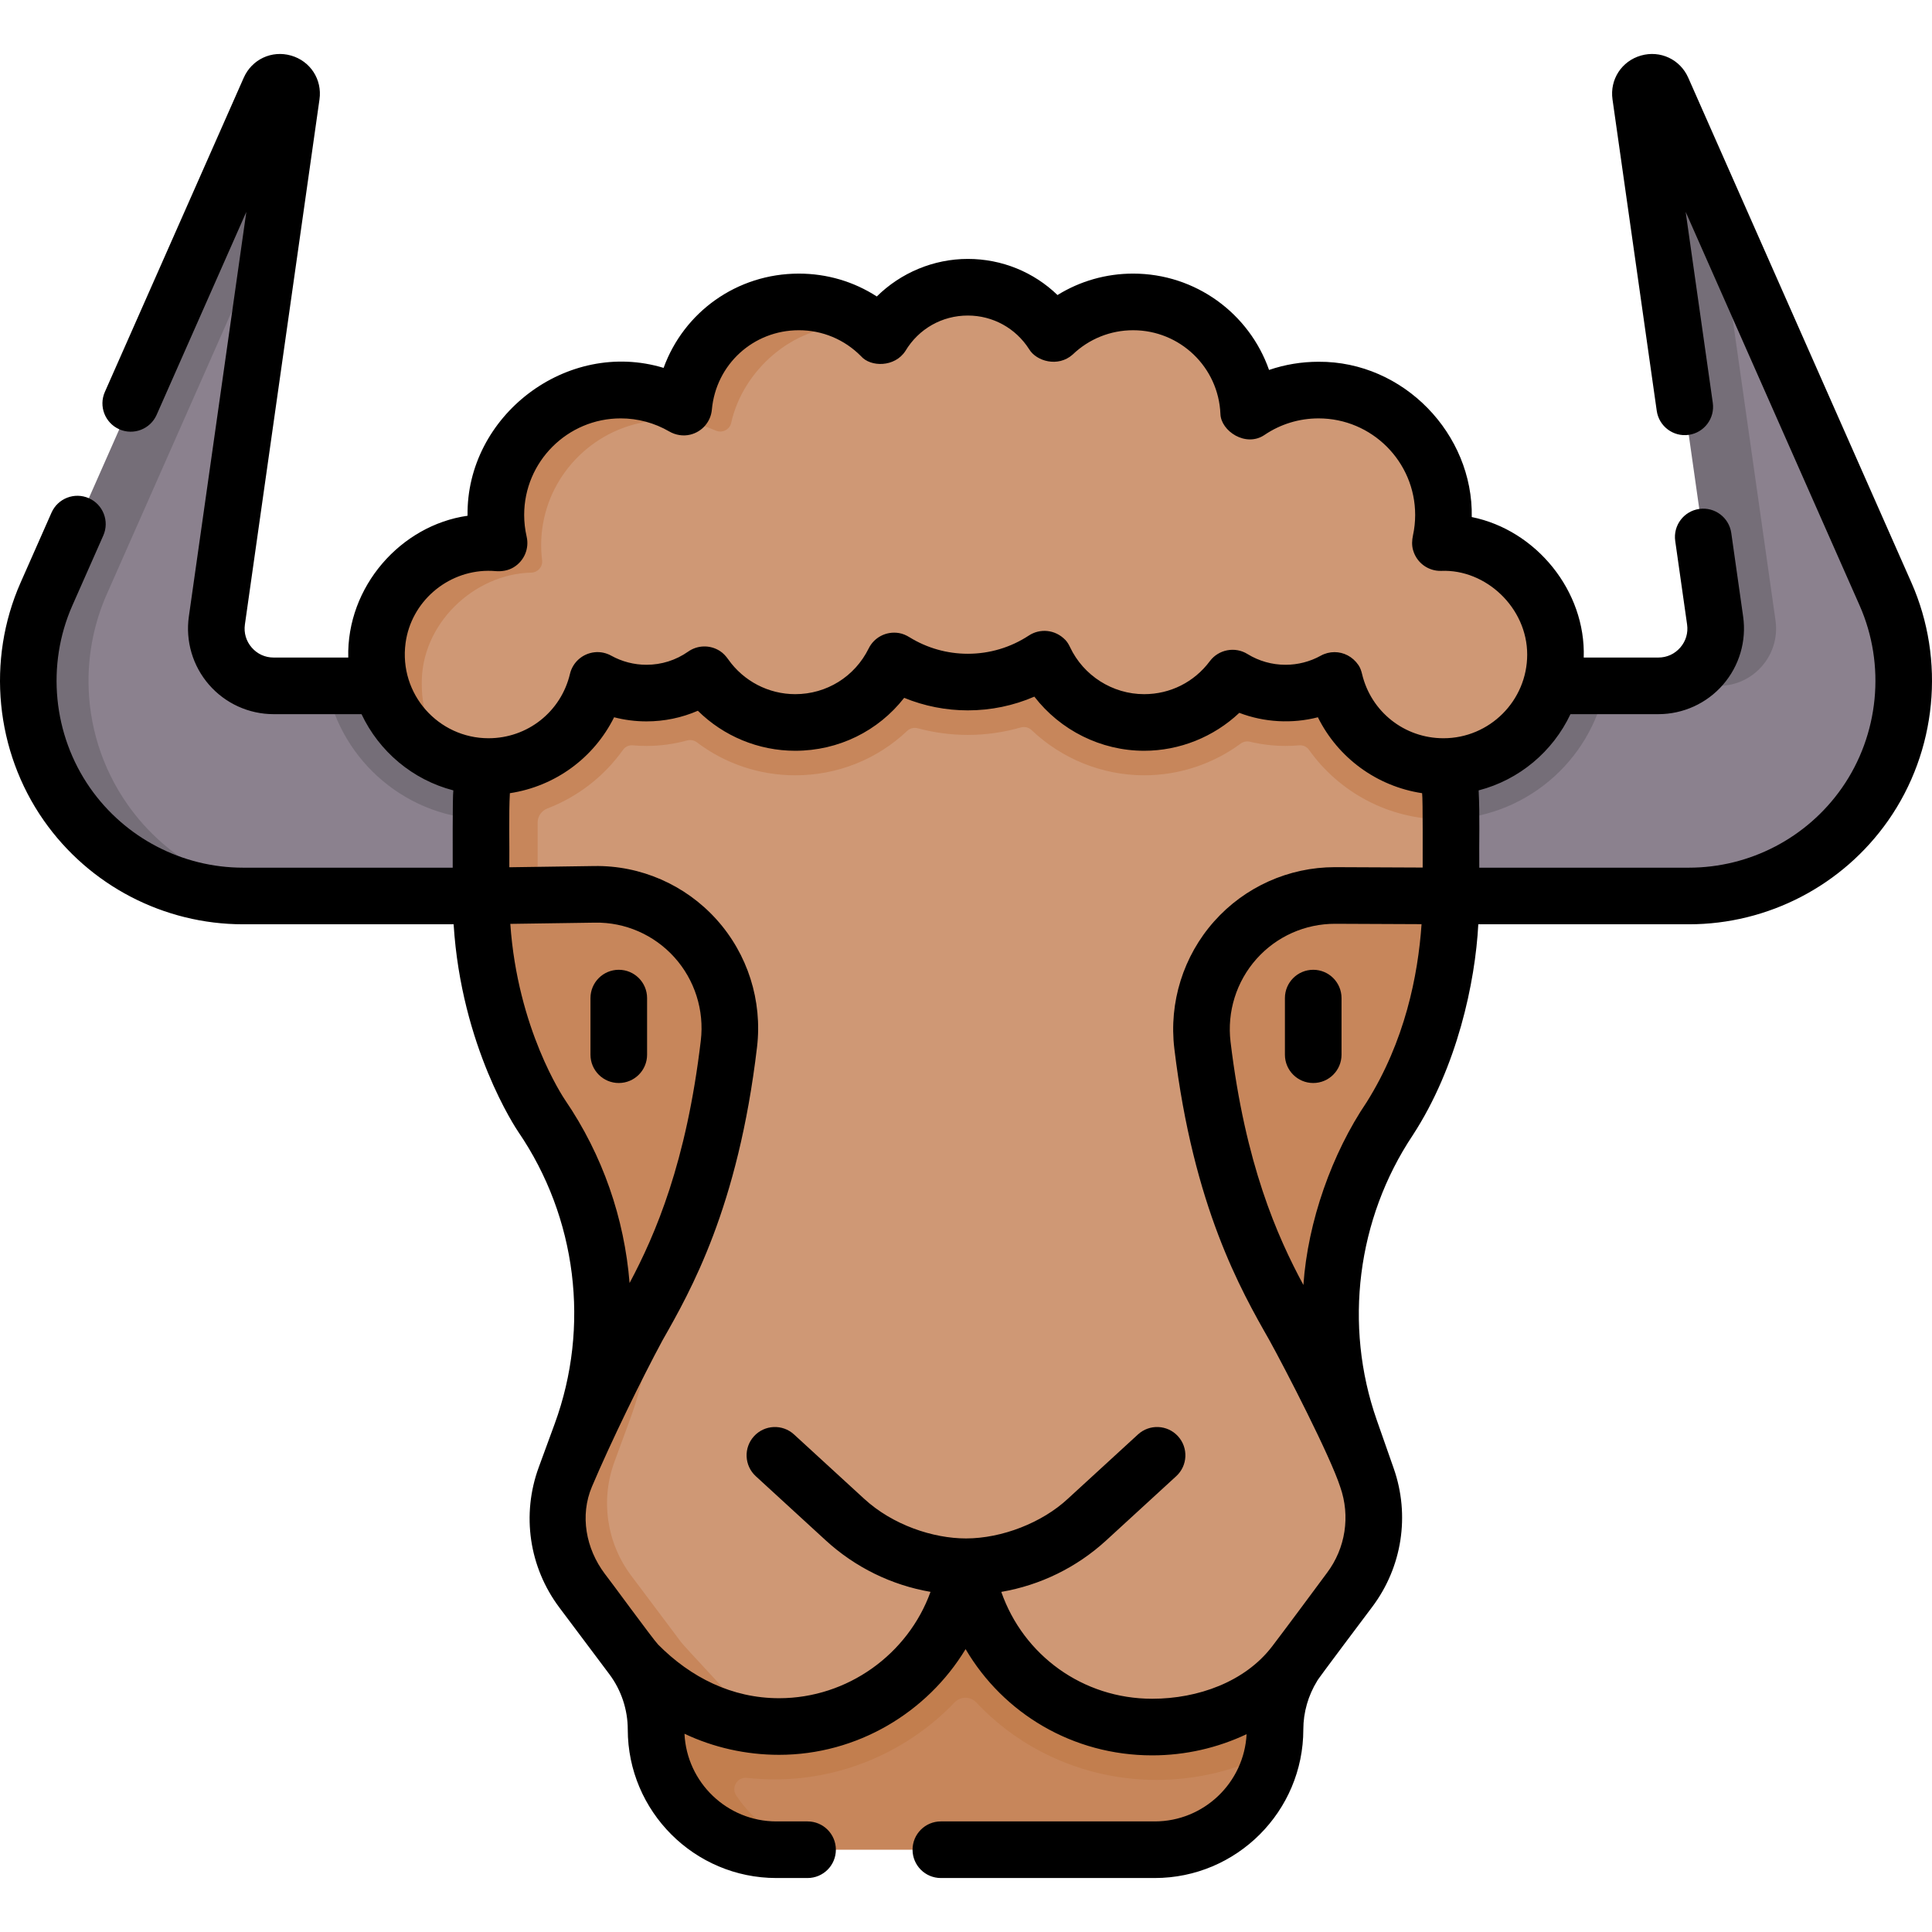 <svg id="Capa_1" enable-background="new 0 0 511.903 511.903" height="512" viewBox="0 0 511.903 511.903" width="512" xmlns="http://www.w3.org/2000/svg"><g><g><path d="m72.268 41.332.47 15.551-15.272 107.519c-1.299 9.144 5.798 17.32 15.034 17.32h14.052l165.464 19.661 173.356-19.661h14.032c.665 0 1.319-.042 1.96-.125 8.255-1.058 17.645-6.329 16.439-14.814l-18.553-125.02c-.496-3.492 4.359-4.881 5.785-1.655l10.127 16.777 44.428 100.518c8.061 18.238 6 39.363-5.435 55.699-10.66 15.229-28.081 24.299-46.67 24.299h-372.406l-10.553-1.085c-18.589 0-31.479-9.412-42.139-24.641-11.435-16.336-13.496-37.461-5.435-55.699l49.532-116.299c1.426-3.226 6.28-1.837 5.784 1.655z" fill="#8b818e"/><path d="m425.372 181.724c-3.87 20.1-21.64 35.38-42.91 35.38-14.93 0-28.62-7.66-36.57-19.8-1.74.22-3.5.34-5.27.34-3.64 0-7.27-.5-10.78-1.46-7.55 5.94-16.94 9.24-26.69 9.24-11.76 0-22.98-4.89-31.04-13.18-5.04 1.63-10.34 2.48-15.67 2.48-5.05 0-10.09-.76-14.9-2.23-8.02 8.22-19.02 12.93-30.84 12.93-10.03 0-19.59-3.45-27.22-9.65-3.93 1.23-8.05 1.87-12.2 1.87-1.77 0-3.53-.12-5.27-.34-7.95 12.14-21.64 19.8-36.57 19.8-21.25 0-39.01-15.25-42.89-35.38z" fill="#756e78"/><path d="m455.402 181.724h-16c9.24 0 16.33-8.18 15.04-17.32l-19.77-139.13c-.49-3.49 4.36-4.88 5.79-1.65l14.7 33.26 15.28 107.52c1.29 9.14-5.8 17.32-15.04 17.32z" fill="#756e78"/><path d="m340.732 444.984c-.48 1.04-1.463 1.55-1.823 2.63-1.08 3.22-3.191 7.16-3.191 10.61 0 2.005 1.575 5.87 1.575 5.87-2.754 14.805-15.735 26.01-31.331 26.01h-88.01l-10.646-1.666c-8.8 0-16.78-3.57-22.54-9.34-4.472-4.472-7.623-10.26-8.814-16.739 0 0-.447-2.153-.447-4.134 0-4.67-2.703-9.27-4.653-13.46 9.08 8.05 21.18 12.7 34.46 12.7 25.55 0 46.9-18.37 50.64-42.34 3.74 24.05 24.81 42.48 50.45 42.48 13.05-.001 25.21-4.771 34.33-12.621z" fill="#c7865b"/><path d="m306.739 453.55c-25.64 0-47.047-17.695-50.787-41.745-3.74 23.97-25.152 39.83-50.702 39.83-13.28 0-25.318 1.179-34.398-6.871 1.95 4.19 2.98 8.79 2.98 13.46 0 1.98.176 3.921.526 5.801.001.001.003.001.004.002 1.19 6.479 4.34 12.268 8.809 16.737 5.76 5.77 13.74 9.34 22.54 9.34h16c-8.8 0-16.78-3.57-22.54-9.34-1.539-1.539-2.917-3.237-4.112-5.066-1.393-2.132.31-4.907 2.842-4.633 2.443.264 4.916.4 7.41.4 18.508 0 35.591-7.822 47.635-20.408 1.566-1.636 4.199-1.611 5.749.04 1.63 1.736 3.363 3.388 5.196 4.948 11.78 10.03 26.88 15.56 42.51 15.56 10.86 0 21.46-2.61 30.89-7.51.36-1.9.54-3.87.54-5.87 0-3.45.56-6.85 1.64-10.07.36-1.08.78-2.13 1.26-3.17-9.119 7.849-20.942 8.565-33.992 8.565z" fill="#c27e4e"/><path d="m382.54 212.472 1.912 4.582v12.88c0 18.32-38.819 2.638-56.181 17.957 0 0-14.188 19.745-4.587 52.334 4.509 15.304 26.213 63.89 31.63 79.347l6.888 11.973c3.52 10.04 1.8 21.16-4.58 29.67l-13.41 17.89c-1.38 1.84-2.55 3.81-3.48 5.88-9.12 7.85-21.28 12.62-34.33 12.62-25.64 0-46.71-18.43-50.45-42.48-3.74 23.97-25.09 42.34-50.64 42.34-1.499 0-2.984-.059-4.45-.176 0 0-20.26-9.15-28.315-16.291-.93-1.99-2.06-3.88-3.39-5.66l-11.935-13.883c-6.48-8.64-8.15-19.97-4.43-30.1l4.22-11.5c3.79-10.36 5.66-21.15 5.66-31.89 0-18.4-5.47-36.63-16.11-52.24-10.5-15.39-16.11-33.59-16.11-52.22l.543-29.316c0-39.51 28.487-71.344 68.007-71.344h113.9c39.52-.001 69.638 30.117 69.638 69.627z" fill="#cf9875"/><path d="m200.862 457.284c-11.53-.91-21.96-5.38-30.01-12.52-.93-1.99-2.06-3.88-3.39-5.66l-13.24-17.65c-6.48-8.64-8.15-19.97-4.43-30.1l5.703-10.602c3.79-10.36 10.734-25.781 10.734-36.521 0-12.08-.683-21.833-5.313-33.073 7.22-1.67 5.357-1.224 6.507 2.036 3.48 9.9 5.25 20.31 5.25 30.77 0 10.74-1.87 21.53-5.66 31.89l-4.22 11.5c-3.72 10.13-2.05 21.46 4.43 30.1l13.24 17.65c.889 1.2 12.549 13.57 20.399 22.18z" fill="#c7865b"/><path d="m193.385 268.997-5.625 37.815c-.1 17.33-26.681 59.802-26.681 59.802 3.151-8.612-1.563-13.212-1.563-13.212.101-1.812.156-3.626.156-5.437 0-18.4-5.609-36.71-16.11-52.24-11.972-17.706-16.056-39.77-16.056-50.716l36.12-7.608c12.475 1.979 29.819 20.706 29.759 31.596z" fill="#c7865b"/><path d="m80.422 237.404h-16c-18.59 0-36.01-9.07-46.67-24.3-6.82-9.74-10.3-21.17-10.3-32.68 0-7.8 1.6-15.65 4.86-23.02l59.13-133.78c1.43-3.23 6.28-1.84 5.79 1.65l-4.49 31.61-44.43 100.52c-3.26 7.37-4.86 15.22-4.86 23.02 0 11.51 3.48 22.94 10.3 32.68 10.66 15.23 28.08 24.3 46.67 24.3z" fill="#756e78"/><path d="m384.452 244.933c0 8.404-2.737 31.939-16.37 51.701-11.387 17.066-16.657 37.206-15.407 57.228 0 0-5.376 4.38-2.531 12.496 0 0-24.942-38.006-25.042-55.336l-5.999-45.686c-.06-10.89 16.658-27.936 27.892-25.957z" fill="#c7865b"/><path d="m312.902 142.844h-113.91c-29.282 0-65.183 42.067-65.183 42.067-4.072 8.99-6.357 18.961-6.357 29.473l.054 15.626 14.946 4.732v-16.796c0-1.663 1.035-3.138 2.588-3.735 8.018-3.079 15.011-8.475 20.019-15.512.589-.828 1.552-1.311 2.563-1.22 1.213.108 2.433.166 3.659.166 3.649 0 7.274-.495 10.768-1.45.904-.247 1.86-.064 2.607.501 7.425 5.619 16.524 8.729 26.045 8.729 11.237 0 21.732-4.257 29.631-11.739.761-.721 1.827-.995 2.84-.722 4.313 1.162 8.787 1.761 13.269 1.761 4.749 0 9.474-.675 14.013-1.975 1.026-.294 2.116-.022 2.89.713 7.951 7.549 18.636 11.962 29.808 11.962 9.276 0 18.227-2.987 25.576-8.393.712-.524 1.609-.705 2.469-.501 3.085.734 6.251 1.114 9.424 1.114 1.21 0 2.416-.056 3.614-.162 1.006-.089 1.995.352 2.579 1.176 8.061 11.353 21.279 18.446 35.647 18.446.67 0 1.33-.01 1.99-.05v-2.66c.001-39.517-32.033-71.551-71.549-71.551z" fill="#c7865b"/><path d="m382.201 140.594c.294-2.309.351-4.691.129-7.128-1.568-17.225-16.492-30.53-33.783-30.105-5.044.124-9.807 1.377-14.048 3.516-1.716.865-3.806-.187-4.171-2.074-2.729-14.134-15.166-24.809-30.097-24.809-7.142 0-13.71 2.447-18.92 6.544-1.243.978-3.056.755-4.05-.476-4.905-6.074-12.408-9.961-20.823-9.961-8.609 0-16.267 4.067-21.162 10.383-1.01 1.304-2.898 1.505-4.173.459-5.289-4.341-10.055-4.949-17.431-4.949-14.65 0-26.894 10.278-29.927 24.015-.407 1.844-2.371 2.827-4.103 2.074-4.561-1.984-9.653-2.974-15.009-2.683-15.293.831-28.171 12.346-30.769 27.44-.568 3.303-.614 6.522-.234 9.609.212 1.724-1.131 3.231-2.868 3.269-15.144.332-29.333 13.613-29.007 29.701 0 10.725 3.65 16.147 12.174 21.363 1.726 1.056 5.54 4.604 5.54 4.604 3.115 1.111 6.471 1.715 9.968 1.715 12.891 0 23.855-8.22 27.954-19.703.559-1.566 2.319-2.334 3.86-1.71 3.098 1.256 6.484 1.949 10.033 1.949 4.778 0 9.261-1.256 13.143-3.452 1.283-.726 2.871-.443 3.813.691 5.355 6.442 13.425 10.546 22.457 10.546 10.515 0 19.728-5.561 24.868-13.901.795-1.291 2.473-1.671 3.817-.971 5.103 2.66 10.902 4.167 17.055 4.167 6.424 0 12.462-1.643 17.725-4.525 1.372-.751 3.109-.358 3.911.985 5.096 8.531 14.417 14.245 25.077 14.245 8.73 0 16.564-3.832 21.914-9.905.91-1.033 2.378-1.306 3.61-.691 3.595 1.797 7.651 2.811 11.944 2.811 3.549 0 6.935-.693 10.033-1.949 1.541-.625 3.301.143 3.86 1.71 4.098 11.483 15.063 19.703 27.954 19.703 16.393 0 29.682-13.289 29.682-29.682.079-15.149-12.079-28.324-27.278-29.577-1.646-.133-2.877-1.609-2.668-3.248z" fill="#cf9875"/><path d="m231.532 87.234c-2.24-.52-4.58-.8-6.99-.8-14.65 0-27.76 11.84-30.8 25.58-.4 1.84-2.37 2.82-4.1 2.07-4.56-1.98-9.65-2.97-15.01-2.68-15.29.83-28.17 12.34-30.77 27.44-.57 3.3-.61 6.52-.23 9.61.21 1.72-1.13 3.23-2.87 3.27-15.14.33-29.33 13.61-29.01 29.7 0 7.68 2.919 14.684 7.719 19.964-11.5-4.09-19.719-15.074-19.719-27.964-.32-16.09 13.87-29.37 29.01-29.7 1.74-.04 3.08-1.55 2.87-3.27-.38-3.09-.34-6.31.23-9.61 2.6-15.1 15.48-26.61 30.77-27.44 5.36-.29 10.45.7 15.01 2.68 1.73.75 3.7-.23 4.1-2.07 3.04-13.74 15.28-24.02 29.93-24.02 7.38 0 14.14 2.61 19.43 6.95.14.11.28.21.43.29z" fill="#c7865b"/></g><g><path d="m506.449 154.37-59.13-133.78c-2.15-4.865-7.421-7.333-12.536-5.87-5.113 1.463-8.281 6.347-7.533 11.612l11.721 82.517c.583 4.101 4.386 6.957 8.48 6.371 4.101-.583 6.953-4.379 6.371-8.48l-7.186-50.592 46.093 104.287c6.956 15.738 5.147 34.271-4.72 48.367-9.249 13.212-24.398 21.1-40.526 21.1h-55.532c-.075-7.415.183-13.426-.168-20.481 10.777-2.792 19.666-10.309 24.328-20.197h23.291c6.577 0 12.821-2.849 17.132-7.815s6.252-11.549 5.328-18.06l-3.144-22.129c-.583-4.101-4.381-6.952-8.48-6.371-4.101.583-6.953 4.379-6.371 8.48l3.144 22.129c.318 2.238-.323 4.411-1.805 6.118s-3.543 2.647-5.804 2.647h-19.777c.585-17.639-12.623-33.782-29.666-37.225.405-21.929-17.989-41.279-40.584-41.146-4.511 0-8.934.738-13.126 2.169-5.221-14.93-19.428-25.526-36.02-25.526-7.163 0-14.059 1.981-20.031 5.679-6.307-6.093-14.751-9.571-23.762-9.571-9.086 0-17.767 3.68-24.118 9.949-6.099-3.944-13.207-6.056-20.648-6.056-16.46 0-30.491 10.229-35.84 24.979-25.664-7.777-52.346 12.733-51.946 39.177-17.695 2.535-32.066 18.781-31.609 37.57h-19.775c-2.261 0-4.322-.94-5.804-2.647-1.482-1.708-2.123-3.88-1.805-6.118l19.762-139.125c.748-5.265-2.42-10.149-7.533-11.612-5.116-1.465-10.386 1.005-12.537 5.871l-36.8 83.26c-1.674 3.789.04 8.217 3.828 9.892 3.787 1.672 8.216-.04 9.892-3.828l23.764-53.767-15.227 107.2c-.925 6.511 1.017 13.094 5.328 18.06s10.555 7.815 17.132 7.815h23.291c4.662 9.888 13.552 17.406 24.329 20.197-.247 1.574-.154 18.564-.168 20.481h-55.532c-16.127 0-31.277-7.888-40.526-21.1-9.867-14.095-11.676-32.628-4.72-48.366l8.195-18.541c1.674-3.789-.039-8.217-3.828-9.892-3.79-1.672-8.217.04-9.892 3.828l-8.194 18.54c-9.065 20.51-6.708 44.662 6.151 63.032 12.052 17.218 31.796 27.498 52.814 27.498h55.773c2.025 32.456 16.51 54.082 17.171 55.052 15.453 22.661 19.042 51.563 9.601 77.315l-4.218 11.503c-4.608 12.57-2.563 26.468 5.469 37.178l13.24 17.654c3.144 4.191 4.875 9.385 4.875 14.625 0 21.711 17.664 39.375 39.375 39.375h8.266c4.142 0 7.5-3.358 7.5-7.5s-3.358-7.5-7.5-7.5h-8.266c-13.055 0-23.744-10.317-24.346-23.226 7.678 3.623 16.223 5.583 25.066 5.583 20.612 0 39.227-11.169 49.418-28.009 10.028 17.082 28.467 28.152 49.441 28.152 8.773 0 17.301-1.971 25.013-5.614-.658 12.857-11.325 23.114-24.343 23.114h-56.665c-4.142 0-7.5 3.358-7.5 7.5s3.358 7.5 7.5 7.5h56.665c21.711 0 39.375-17.664 39.375-39.375 0-4.523 1.296-9.009 3.672-12.849-.229.034 14.431-19.393 14.618-19.663 7.897-10.53 10.012-24.232 5.657-36.653l-4.487-12.797c-8.807-25.117-5.244-53.33 9.53-75.47 11.773-18.055 16.565-40.534 17.37-55.895h55.792c21.018 0 40.762-10.28 52.814-27.498 12.861-18.37 15.218-42.522 6.153-63.032zm-398.988 16c1.455-10.85 10.913-19.067 21.86-19.131.636-.004 1.284.023 1.978.082 1.658.14 3.362-.142 4.784-1.004 2.87-1.74 4.169-5.031 3.46-8.121-.437-1.903-.659-3.84-.659-5.756 0-14.109 11.479-25.588 25.588-25.588 4.514 0 8.953 1.197 12.843 3.46 1.678.977 3.69 1.31 5.576.851 3.204-.781 5.443-3.479 5.726-6.624 1.081-11.997 10.992-21.043 23.054-21.043 6.225 0 12.065 2.437 16.448 6.863 2.539 2.952 8.986 2.983 11.79-1.386 3.522-5.866 9.701-9.369 16.529-9.369 6.618 0 12.697 3.344 16.262 8.946 1.867 3.123 7.608 4.873 11.518 1.389 4.334-4.154 10.021-6.442 16.013-6.442 12.414 0 22.628 9.77 23.135 22.191.142 4.514 6.717 8.916 11.684 5.549 4.234-2.868 9.188-4.384 14.327-4.384 14.109 0 25.588 11.479 25.588 25.588 0 1.8-.195 3.617-.58 5.407-.28 1.3-.341 2.655.029 3.933.999 3.456 4.124 5.563 7.43 5.477 11.856-.506 22.806 9.787 22.804 22.164 0 12.231-9.951 22.182-22.182 22.182-10.32 0-19.188-7-21.572-17.025-.197-.826-.468-1.643-.947-2.345-1.575-2.31-3.971-3.447-6.356-3.447-1.257 0-2.512.316-3.641.943-2.839 1.577-6.066 2.41-9.331 2.41-3.578 0-7.071-.99-10.102-2.862-3.288-2.031-7.646-1.2-9.956 1.899-4.144 5.559-10.489 8.748-17.409 8.748-8.362 0-16.07-4.894-19.637-12.468-.327-.695-.72-1.368-1.255-1.919-2.723-2.801-6.736-3.067-9.651-1.152-4.809 3.163-10.4 4.834-16.168 4.834-5.471 0-10.809-1.512-15.449-4.375-.86-.531-1.797-.951-2.794-1.114-3.449-.563-6.61 1.202-8.029 4.078-3.688 7.473-11.147 12.115-19.467 12.115-7.05 0-13.661-3.435-17.733-9.201-.611-.865-1.324-1.668-2.217-2.237-2.681-1.709-5.978-1.551-8.41.158-3.251 2.286-7.074 3.494-11.054 3.494-3.263 0-6.488-.833-9.327-2.408-1.327-.736-2.865-1.072-4.374-.915-3.29.343-5.849 2.701-6.569 5.741-2.377 10.036-11.25 17.046-21.577 17.046-13.237.001-23.801-11.649-21.98-25.232zm42.297 121.132c-.557-.817-12.634-18.863-14.544-46.713l22.429-.325c8-.143 15.675 3.228 21.038 9.174 5.4 5.987 7.954 14.027 7.006 22.058-3.815 32.311-11.985 51.305-18.872 64.251-1.377-17.139-7.13-33.888-17.057-48.445zm201.864 125.214c-3.323 4.51-11.734 15.824-14.586 19.548-7.148 9.332-19.586 13.838-31.749 13.838-18.382 0-34.123-11.52-39.985-28.315 10.329-1.775 19.974-6.463 27.815-13.655l18.536-17.003c3.053-2.8 3.257-7.544.457-10.597s-7.544-3.257-10.597-.457l-18.536 17.003c-6.81 6.366-17.505 10.545-27.024 10.545-8.707 0-19.433-3.542-27.027-10.545l-18.536-17.003c-3.052-2.8-7.797-2.596-10.597.457-2.8 3.052-2.596 7.796.457 10.597l18.536 17.003c7.828 7.181 17.455 11.865 27.766 13.647-5.951 16.507-21.989 28.179-40.125 28.179-12.51 0-23.409-5.508-32.031-14.197-1.298-1.308-13.2-17.639-14.179-18.813-4.973-6.63-6.609-15.38-3.386-23.015 4.896-11.595 13.277-28.74 18.706-38.794 7.493-13.172 20.032-35.218 25.046-77.685 1.455-12.323-2.468-24.666-10.764-33.863-8.257-9.156-20.079-14.331-32.394-14.125l-22.474.325c.067-5.878-.162-14.088.147-19.624 12.011-1.822 22.273-9.354 27.616-20.118 2.79.72 5.672 1.09 8.571 1.09 4.737 0 9.351-.962 13.619-2.817 6.81 6.73 16.052 10.603 25.795 10.603 11.49 0 22.007-5.23 28.872-14.025 5.326 2.185 11.048 3.32 16.868 3.32 6.11 0 12.09-1.244 17.624-3.637 6.867 8.895 17.613 14.342 29.088 14.342 9.403 0 18.454-3.673 25.216-10.048 6.567 2.516 13.978 2.94 20.822 1.172 5.342 10.764 15.604 18.297 27.616 20.118.233 1.68.125 17.536.147 19.7l-23.083-.101c-.063 0-.125 0-.187 0-12.2 0-23.84 5.218-31.958 14.333-8.193 9.199-12.045 21.501-10.569 33.752 5.055 41.938 17.635 64.006 25.152 77.192 4.288 7.755 16.177 30.792 18.817 38.983 2.696 7.689 1.387 16.171-3.502 22.69zm10.498-124.697c-9.181 13.55-15.608 31.603-16.77 48.45-6.982-12.964-15.394-31.995-19.302-64.414-.962-7.981 1.545-15.993 6.878-21.981 5.3-5.951 12.884-9.334 20.878-9.309l22.853.1c-.939 13.651-4.439 31.052-14.537 47.154z"/><path d="m171.452 279.454v-15c0-4.142-3.358-7.5-7.5-7.5s-7.5 3.358-7.5 7.5v15c0 4.142 3.358 7.5 7.5 7.5s7.5-3.358 7.5-7.5z"/><path d="m347.952 256.954c-4.142 0-7.5 3.358-7.5 7.5v15c0 4.142 3.358 7.5 7.5 7.5s7.5-3.358 7.5-7.5v-15c0-4.142-3.358-7.5-7.5-7.5z"/></g></g></svg>